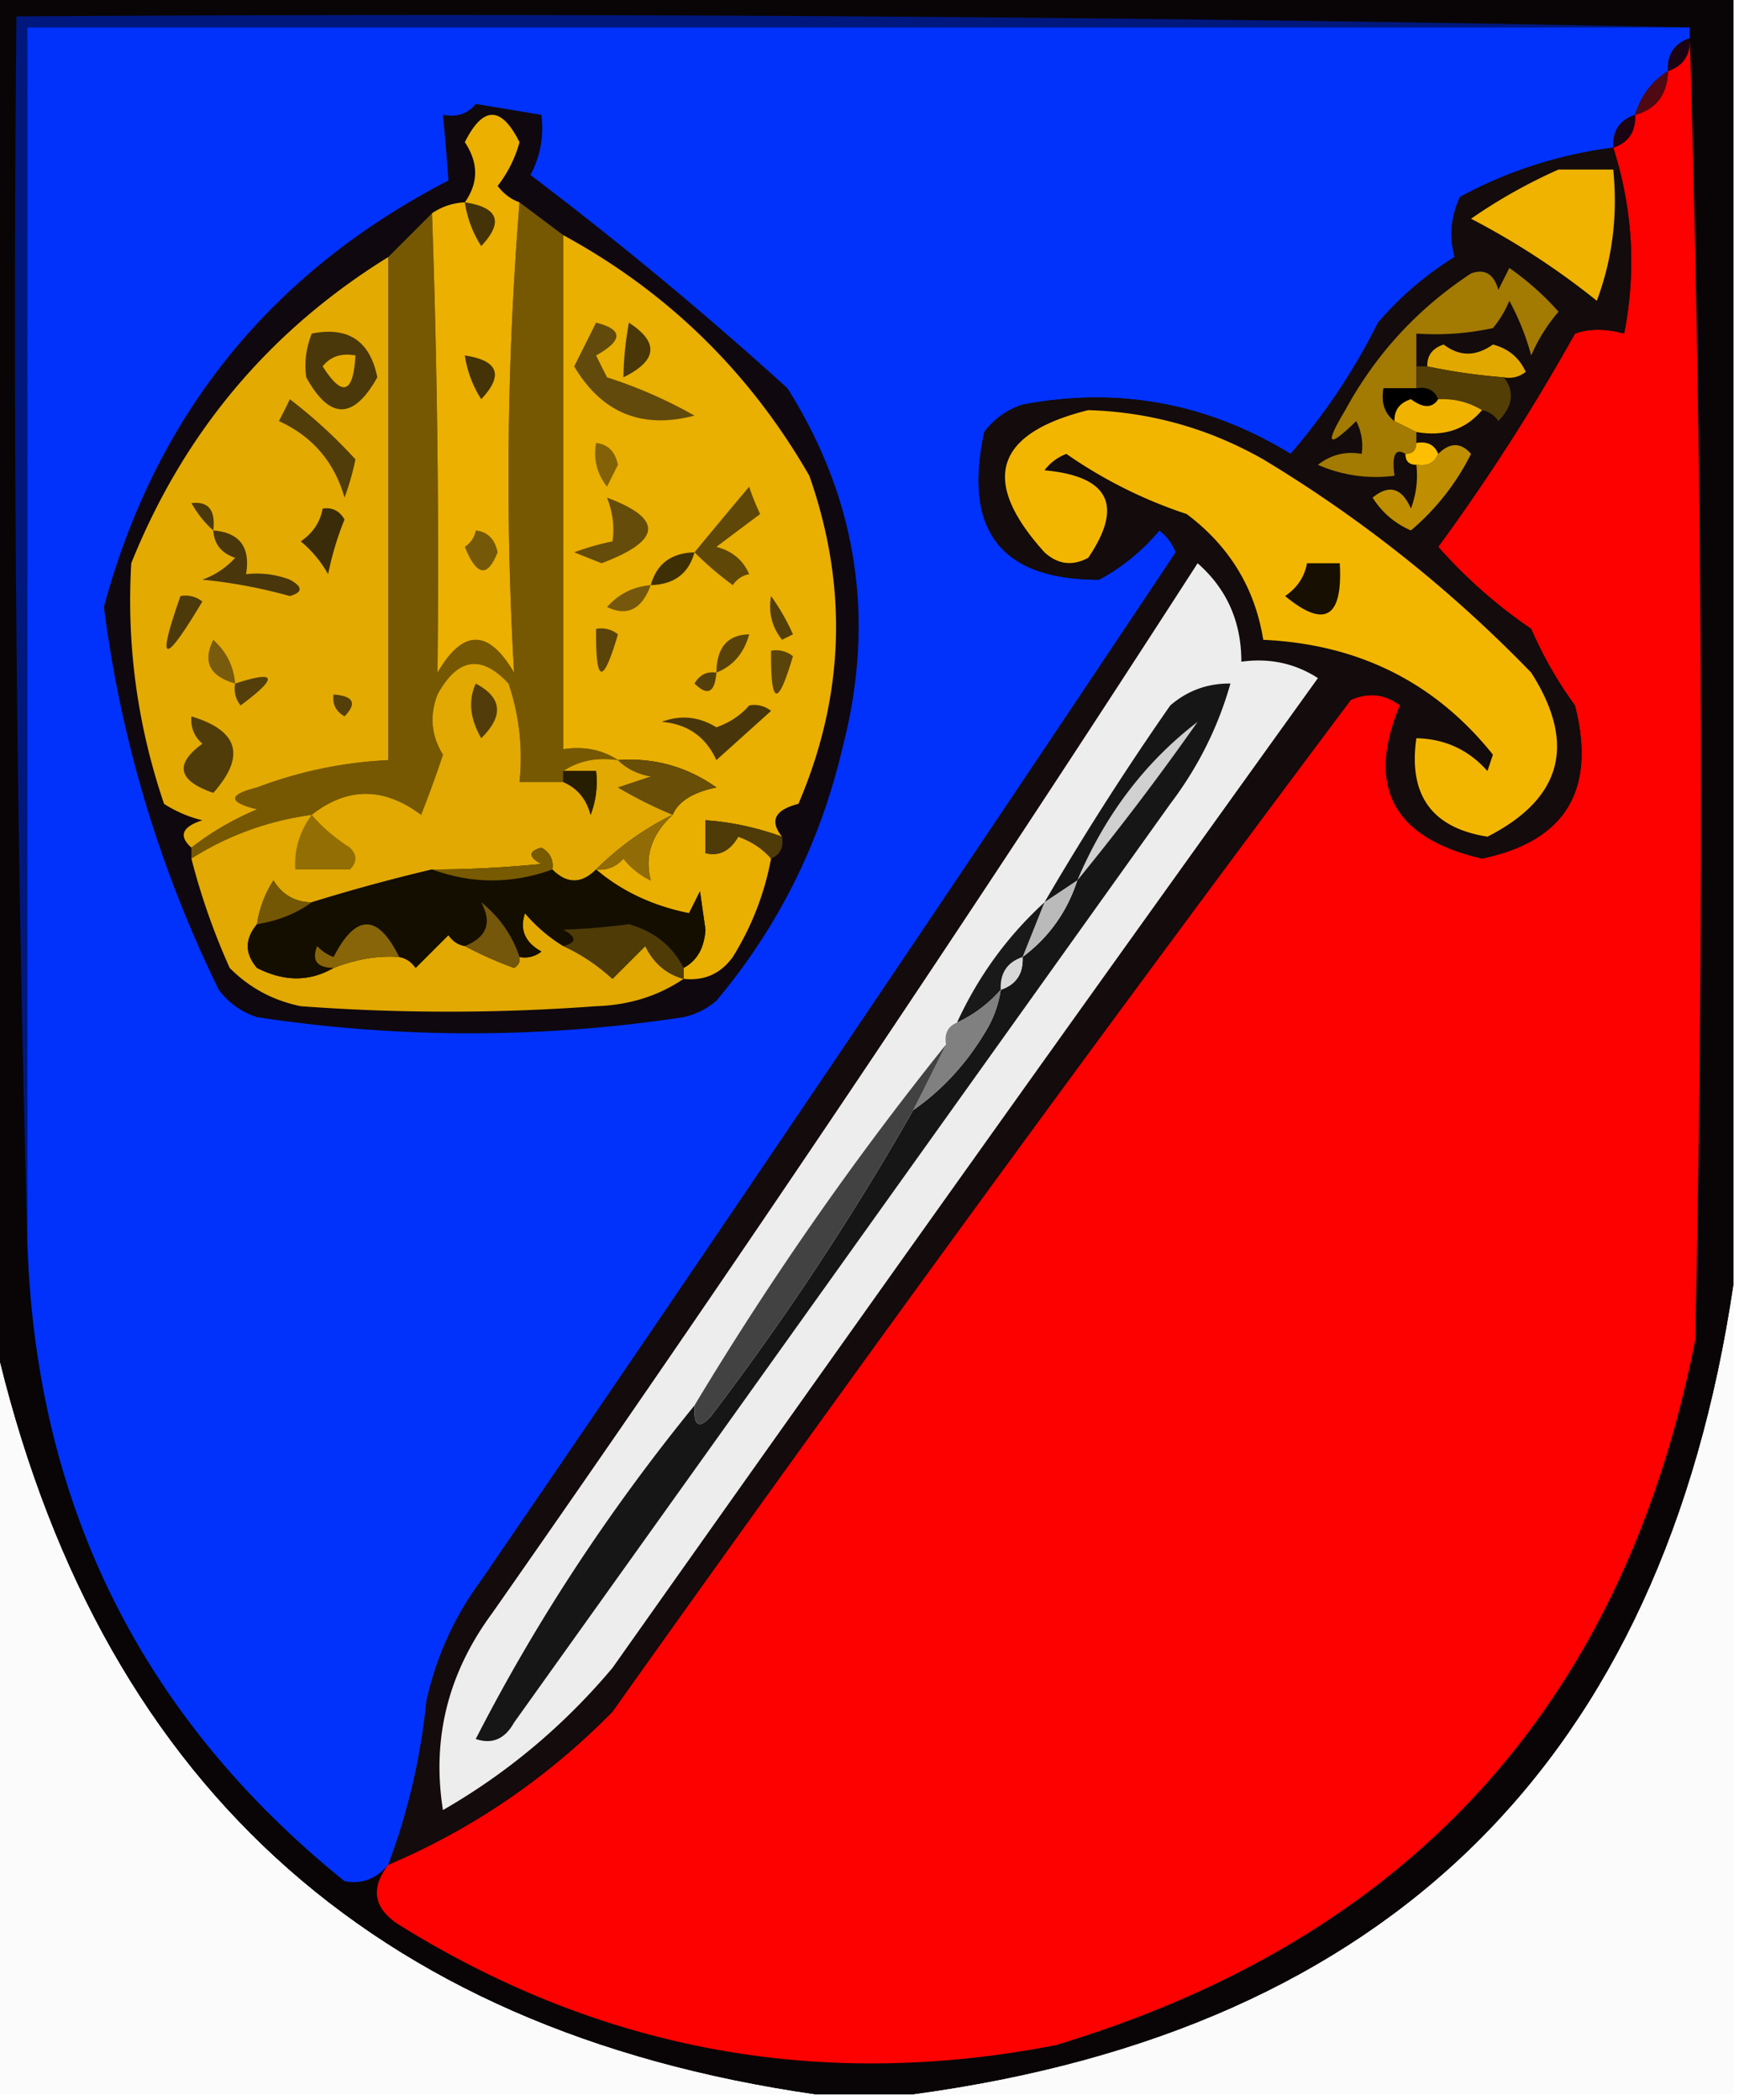 <svg xmlns="http://www.w3.org/2000/svg" width="159" height="192" style="shape-rendering:geometricPrecision;text-rendering:geometricPrecision;image-rendering:optimizeQuality;fill-rule:evenodd;clip-rule:evenodd"><path style="opacity:1" fill="#090506" d="M-.5-.5h159v118c-6.462 43.463-31.462 68.129-75 74h-9c-40.758-5.878-65.758-28.878-75-69V-.5z"/><path style="opacity:1" fill="#00187e" d="M154.5 2.5H2.5v111a3136.587 3136.587 0 0 1-1-112c51.739-.333 102.738 0 153 1z"/><path style="opacity:1" fill="#0032fc" d="M154.5 2.5v1c-1.406.473-2.073 1.473-2 3-1.474.936-2.474 2.27-3 4-1.406.473-2.073 1.473-2 3a40.019 40.019 0 0 0-14 4.5c-.843 1.787-1.01 3.62-.5 5.5a29.94 29.94 0 0 0-7 6 57.662 57.662 0 0 1-8 12c-7.629-4.66-15.796-6.16-24.5-4.5a6.975 6.975 0 0 0-3.5 2.5c-1.968 9.012 1.532 13.512 10.5 13.5a18.78 18.78 0 0 0 5.5-4.5 4.458 4.458 0 0 1 1.5 2 8989.242 8989.242 0 0 1-63.5 94c-2.434 3.295-4.1 6.962-5 11-.534 5.238-1.7 10.238-3.5 15-1.101 1.3-2.434 1.8-4 1.5-18.582-14.998-28.249-34.498-29-58.5V2.5h152z"/><path style="opacity:1" fill="#fd0000" d="M154.5 3.5a2363.644 2363.644 0 0 1 .5 119c-6.536 33.225-26.036 54.725-58.5 64.5-21.481 4.17-41.481.503-60-11-2.33-1.488-2.664-3.321-1-5.5 7.724-3.285 14.558-7.952 20.5-14A4574.098 4574.098 0 0 1 123.5 64c1.612-.72 3.112-.554 4.5.5-3.109 7.444-.609 12.11 7.5 14 7.637-1.59 10.471-6.258 8.5-14a36.168 36.168 0 0 1-4-7 45.255 45.255 0 0 1-8.5-7.5A187.669 187.669 0 0 0 144 30.5c1.299-.466 2.799-.466 4.5 0 1.116-5.754.782-11.42-1-17 1.406-.473 2.073-1.473 2-3 1.946-.535 2.946-1.868 3-4 1.406-.473 2.073-1.473 2-3z"/><path style="opacity:1" fill="#1a0413" d="M154.5 3.5c.073 1.527-.594 2.527-2 3-.073-1.527.594-2.527 2-3z"/><path style="opacity:1" fill="#4e0912" d="M152.5 6.5c-.054 2.132-1.054 3.465-3 4 .526-1.73 1.526-3.064 3-4z"/><path style="opacity:1" fill="#0f080f" d="m43.5 9.5 6 1c.24 1.967-.094 3.8-1 5.5A344.014 344.014 0 0 1 72 35.5c6.425 10.207 8.091 21.207 5 33-2.035 8.629-5.868 16.295-11.5 23a6.807 6.807 0 0 1-3 1.5 129.425 129.425 0 0 1-39 0 6.975 6.975 0 0 1-3.5-2.5c-5.427-11.112-8.927-22.778-10.5-35 4.739-17.58 15.239-30.58 31.5-39a237.903 237.903 0 0 0-.5-6c1.291.237 2.291-.096 3-1z"/><path style="opacity:1" fill="#1a0413" d="M149.5 10.5c.073 1.527-.594 2.527-2 3-.073-1.527.594-2.527 2-3z"/><path style="opacity:1" fill="#765802" d="m47.5 18.5 4 3v47c1.915-.284 3.581.049 5 1-1.915-.284-3.581.049-5 1v1h-4a21.12 21.12 0 0 0-1-9c-2.498-2.691-4.665-2.358-6.5 1-.743 1.94-.576 3.774.5 5.5a99.82 99.82 0 0 1-2 5.5c-3.41-2.552-6.744-2.552-10 0-4 .554-7.666 1.888-11 4v-1c1.773-1.392 3.773-2.559 6-3.5-2.667-.667-2.667-1.333 0-2a38.885 38.885 0 0 1 12-2.5v-46l4-4c.488 14.033.655 28.033.5 42 2.333-4 4.667-4 7 0a314.806 314.806 0 0 1 .5-43z"/><path style="opacity:1" fill="#e9af01" d="M51.5 21.5c9.552 5.2 17.052 12.534 22.5 22 3.56 10.142 3.228 20.142-1 30-2.158.55-2.658 1.55-1.5 3-2.336-.843-4.67-1.343-7-1.5v3c1.243.311 2.243-.189 3-1.5 1.239.442 2.239 1.11 3 2a25.936 25.936 0 0 1-3.5 9c-1.11 1.537-2.61 2.204-4.5 2v-1c1.225-.652 1.892-1.819 2-3.5l-.5-3.5-1 2c-3.325-.674-6.159-2.007-8.5-4 .996.086 1.83-.248 2.5-1a7.253 7.253 0 0 0 2.5 2c-.59-2.212.077-4.212 2-6 .525-1.228 1.858-2.062 4-2.5-2.706-1.908-5.706-2.741-9-2.5-1.419-.951-3.085-1.284-5-1v-47z"/><path style="opacity:1" fill="#e3aa02" d="M35.5 23.5v46a38.885 38.885 0 0 0-12 2.5c-2.667.667-2.667 1.333 0 2-2.227.941-4.227 2.108-6 3.5-1.192-1.066-.859-1.9 1-2.5a11.362 11.362 0 0 1-3.5-1.5c-2.435-7.167-3.435-14.5-3-22 4.792-11.935 12.625-21.268 23.5-28z"/><path style="opacity:1" fill="#ebb000" d="M47.5 18.5a314.806 314.806 0 0 0-.5 43c-2.333-4-4.667-4-7 0a916.463 916.463 0 0 0-.5-42 5.728 5.728 0 0 1 3-1c1.255-1.78 1.255-3.613 0-5.5 1.667-3.333 3.333-3.333 5 0a11.292 11.292 0 0 1-2 4c.544.717 1.21 1.217 2 1.5z"/><path style="opacity:1" fill="#443309" d="M42.5 18.5c3.069.463 3.569 1.796 1.5 4a10.123 10.123 0 0 1-1.5-4z"/><path style="opacity:1" fill="#4b380a" d="M28.5 30.5c3.333-.667 5.333.667 6 4-2.186 3.898-4.352 3.898-6.5 0-.195-1.32-.028-2.653.5-4z"/><path style="opacity:1" fill="#e6ac00" d="M29.5 33.5c.709-.904 1.709-1.237 3-1-.194 3.505-1.194 3.838-3 1z"/><path style="opacity:1" fill="#443306" d="M42.5 32.5c3.069.463 3.569 1.796 1.5 4a10.123 10.123 0 0 1-1.5-4z"/><path style="opacity:1" fill="#493707" d="M57.5 29.5c2.78 1.802 2.612 3.469-.5 5 .019-1.608.185-3.274.5-5z"/><path style="opacity:1" fill="#130b0c" d="M147.5 13.5c1.782 5.58 2.116 11.246 1 17-1.701-.466-3.201-.466-4.5 0A187.669 187.669 0 0 1 131.5 50a45.255 45.255 0 0 0 8.5 7.5 36.168 36.168 0 0 0 4 7c1.971 7.742-.863 12.41-8.5 14-8.109-1.89-10.609-6.556-7.5-14-1.388-1.054-2.888-1.22-4.5-.5A4574.098 4574.098 0 0 0 56 156.5c-5.942 6.048-12.776 10.715-20.5 14 1.8-4.762 2.966-9.762 3.5-15 .9-4.038 2.566-7.705 5-11a8989.242 8989.242 0 0 0 63.5-94 4.458 4.458 0 0 0-1.5-2 18.78 18.78 0 0 1-5.5 4.5c-8.968.012-12.468-4.488-10.5-13.5a6.975 6.975 0 0 1 3.5-2.5c8.704-1.66 16.871-.16 24.5 4.5a57.662 57.662 0 0 0 8-12 29.94 29.94 0 0 1 7-6c-.51-1.88-.343-3.713.5-5.5a40.019 40.019 0 0 1 14-4.5z"/><path style="opacity:1" fill="#e1a800" d="M137.5 34.5a53.682 53.682 0 0 1-7-1c-.03-.997.47-1.664 1.5-2 1.44 1.107 2.94 1.107 4.5 0 1.41.368 2.41 1.201 3 2.5a2.427 2.427 0 0 1-2 .5z"/><path style="opacity:1" fill="#a37a02" d="M129.5 33.5v2h-3c-.237 1.291.096 2.291 1 3l2 1v1c0 .667-.333 1-1 1-.92-.567-1.254.1-1 2a13.118 13.118 0 0 1-7-1c1.189-.929 2.522-1.262 4-1a4.934 4.934 0 0 0-.5-3c-2.589 2.535-2.922 2.202-1-1 2.778-5.112 6.611-9.279 11.5-12.5 1.244-.456 2.077.044 2.5 1.5l1-2a25.501 25.501 0 0 1 4.5 4 15.645 15.645 0 0 0-2.5 4 22.973 22.973 0 0 0-2-5 9.457 9.457 0 0 1-1.5 2.5c-2.31.497-4.643.663-7 .5v3z"/><path style="opacity:1" fill="#efb300" d="M142.5 15.5h5c.424 4.203-.076 8.203-1.5 12a69.595 69.595 0 0 0-11.5-7.5 48.484 48.484 0 0 1 8-4.5z"/><path style="opacity:1" d="M129.5 35.5c.992-.172 1.658.162 2 1-.536.835-1.369.835-2.5 0-1.03.336-1.53 1.003-1.5 2-.904-.709-1.237-1.709-1-3h3z"/><path style="opacity:1" fill="#533e05" d="M129.5 33.5h1c2.391.498 4.724.832 7 1 1.001 1.289.834 2.622-.5 4-.383-.556-.883-.89-1.5-1-1.208-.734-2.541-1.067-4-1-.342-.838-1.008-1.172-2-1v-2z"/><path style="opacity:1" fill="#624a0c" d="M54.5 29.5c2.477.62 2.477 1.62 0 3l1 2a42.549 42.549 0 0 1 8 3.5c-4.807 1.262-8.474-.238-11-4.5l2-4z"/><path style="opacity:1" fill="#f0b400" d="M131.5 36.5c1.459-.067 2.792.266 4 1-1.49 1.78-3.49 2.447-6 2l-2-1c-.03-.997.47-1.664 1.5-2 1.131.835 1.964.835 2.5 0z"/><path style="opacity:1" fill="#f3b600" d="M99.5 37.5c5.689.173 11.023 1.673 16 4.5A120.878 120.878 0 0 1 140 61.5c4.16 6.515 2.826 11.515-4 15-5.078-.803-7.244-3.803-6.5-9 2.599.05 4.766 1.05 6.5 3l.5-1.5c-5.279-6.6-12.279-10.1-21-10.5-.755-4.727-3.088-8.56-7-11.5a42.494 42.494 0 0 1-11-5.5 4.452 4.452 0 0 0-2 1.5c5.908.546 7.241 3.213 4 8-1.444.78-2.777.614-4-.5-5.902-6.533-4.569-10.867 4-13z"/><path style="opacity:1" fill="#513d09" d="M26.5 36.5a45.65 45.65 0 0 1 6 5.5 23.615 23.615 0 0 1-1 3.5c-.928-3.26-2.928-5.594-6-7 .363-.684.696-1.35 1-2z"/><path style="opacity:1" fill="#febf00" d="M129.5 40.5c.992-.172 1.658.162 2 1-.342.838-1.008 1.172-2 1-.667 0-1-.333-1-1 .667 0 1-.333 1-1z"/><path style="opacity:1" fill="#836207" d="M54.5 40.5c1.086.12 1.753.787 2 2l-1 2c-.929-1.189-1.262-2.522-1-4z"/><path style="opacity:1" fill="#bf8f01" d="M129.5 42.5c.992.172 1.658-.162 2-1 1.075-1.062 2.075-1.062 3 0a22.108 22.108 0 0 1-5.5 7c-1.487-.655-2.653-1.655-3.5-3 1.507-1.239 2.674-.905 3.5 1a8.43 8.43 0 0 0 .5-4z"/><path style="opacity:1" fill="#4c390b" d="M19.5 48.5c-.767-.672-1.434-1.505-2-2.5 1.561-.188 2.228.645 2 2.5z"/><path style="opacity:1" fill="#664c0a" d="M55.5 45.5c5.173 1.93 5.006 3.93-.5 6l-2.5-1a23.615 23.615 0 0 1 3.5-1c.195-1.32.028-2.653-.5-4z"/><path style="opacity:1" fill="#3a2c08" d="M29.5 46.5c.876-.13 1.543.203 2 1a28.04 28.04 0 0 0-1.5 5 10.76 10.76 0 0 0-2.5-3c1.112-.765 1.779-1.765 2-3z"/><path style="opacity:1" fill="#765908" d="M43.5 48.5c1.086.12 1.753.787 2 2-.925 2.35-1.925 2.183-3-.5.556-.383.89-.883 1-1.5z"/><path style="opacity:1" fill="#5f4708" d="M68.5 52.5c-.617.11-1.117.444-1.5 1a30.638 30.638 0 0 1-3.5-3 574.782 574.782 0 0 1 5-6c.237.747.57 1.58 1 2.5l-4 3c1.442.377 2.442 1.21 3 2.5z"/><path style="opacity:1" fill="#3f2f04" d="M63.5 50.5c-.535 1.946-1.868 2.946-4 3 .535-1.946 1.868-2.946 4-3z"/><path style="opacity:1" fill="#171002" d="M119.5 51.5h3c.287 4.995-1.38 5.995-5 3 1.112-.765 1.779-1.765 2-3z"/><path style="opacity:1" fill="#49370b" d="M19.5 48.5c2.412.194 3.412 1.527 3 4a8.434 8.434 0 0 1 4 .5c1.196.654 1.196 1.154 0 1.5a46.65 46.65 0 0 0-8-1.5 7.291 7.291 0 0 0 3-2c-1.256-.417-1.923-1.25-2-2.5z"/><path style="opacity:1" fill="#3e2f00" d="M68.5 52.5c1.333 0 2 .667 2 2 0-1.333-.667-2-2-2z"/><path style="opacity:1" fill="#ededed" d="M109.5 51.5c2.665 2.336 3.998 5.336 4 9 2.573-.352 4.906.148 7 1.5A13624.671 13624.671 0 0 0 56 152.5c-4.435 5.274-9.602 9.607-15.5 13-1.035-6.529.465-12.529 4.5-18a3065.23 3065.23 0 0 0 64.5-96z"/><path style="opacity:1" fill="#76580d" d="M59.5 53.5c-.822 2.228-2.155 2.895-4 2 1.077-1.205 2.41-1.872 4-2z"/><path style="opacity:1" fill="#4d3a0b" d="M16.5 54.5a2.428 2.428 0 0 1 2 .5c-3.544 5.94-4.21 5.773-2-.5z"/><path style="opacity:1" fill="#543f0a" d="M70.5 54.5a19.606 19.606 0 0 1 2 3.5l-1 .5c-.929-1.189-1.262-2.522-1-4z"/><path style="opacity:1" fill="#5b4409" d="M54.5 57.5a2.428 2.428 0 0 1 2 .5c-1.382 4.706-2.049 4.539-2-.5z"/><path style="opacity:1" fill="#59420a" d="M65.5 61.5c.022-2.3 1.022-3.467 3-3.5-.474 1.729-1.474 2.895-3 3.5z"/><path style="opacity:1" fill="#795b0d" d="M21.5 62.5c-2.332-.662-3-1.995-2-4 1.205 1.077 1.872 2.41 2 4z"/><path style="opacity:1" fill="#5b4409" d="M70.5 59.5a2.428 2.428 0 0 1 2 .5c-1.382 4.706-2.049 4.539-2-.5z"/><path style="opacity:1" fill="#543f0a" d="M21.5 62.5c3.807-1.243 3.974-.576.5 2a2.428 2.428 0 0 1-.5-2zM65.5 61.5c-.14 1.837-.806 2.17-2 1 .457-.797 1.124-1.13 2-1z"/><path style="opacity:1" fill="#161616" d="M63.5 128.5c-.107 1.879.393 2.212 1.5 1a254.045 254.045 0 0 0 18.5-28c2.598-1.804 4.765-4.138 6.5-7a10.123 10.123 0 0 0 1.5-4c1.406-.473 2.073-1.473 2-3 2.4-1.796 4.067-4.13 5-7l-3 2a263.188 263.188 0 0 1 11.5-18c1.584-1.361 3.418-2.028 5.5-2-1.121 3.974-2.954 7.64-5.5 11l-60 84c-.837 1.507-2.004 2.007-3.5 1.5 5.433-10.622 12.1-20.789 20-30.5z"/><path style="opacity:1" fill="#543f0a" d="M30.5 63.5c1.837.14 2.17.806 1 2-.797-.457-1.13-1.124-1-2z"/><path style="opacity:1" fill="#48360a" d="M68.5 64.5a2.428 2.428 0 0 1 2 .5l-5 4.5c-.972-2.136-2.64-3.303-5-3.5 1.735-.651 3.402-.485 5 .5 1.239-.442 2.239-1.11 3-2z"/><path style="opacity:1" fill="#503c09" d="M17.5 65.5c4.324 1.304 4.99 3.637 2 7-3.236-1.122-3.57-2.622-1-4.5-.752-.67-1.086-1.504-1-2.5z"/><path style="opacity:1" fill="#684e06" d="M56.5 69.5c3.294-.241 6.294.592 9 2.5-2.142.438-3.475 1.272-4 2.5a39.419 39.419 0 0 1-5-2.5l3-1c-1.237-.232-2.237-.732-3-1.5z"/><path style="opacity:1" fill="#d0d0d0" d="M98.5 80.5c2.531-5.988 6.198-10.822 11-14.5a250.763 250.763 0 0 1-11 14.5z"/><path style="opacity:1" fill="#4f3b08" d="M71.5 76.5c.172.992-.162 1.658-1 2-.761-.89-1.761-1.558-3-2-.757 1.311-1.757 1.811-3 1.5v-3c2.33.157 4.664.657 7 1.5z"/><path style="opacity:1" fill="#e1a901" d="M51.5 71.5c1.29.558 2.123 1.558 2.5 3a8.434 8.434 0 0 0 .5-4h-3c1.419-.951 3.085-1.284 5-1 .763.768 1.763 1.268 3 1.5l-3 1a39.419 39.419 0 0 0 5 2.5 26.156 26.156 0 0 0-7 5c-1.333 1.333-2.667 1.333-4 0 .13-.876-.203-1.543-1-2-1.196.346-1.196.846 0 1.5-3.63.344-6.964.51-10 .5-3.694.873-7.36 1.873-11 3-1.517-.01-2.684-.677-3.5-2a10.123 10.123 0 0 0-1.5 4c-1.126 1.358-1.126 2.692 0 4 2.472 1.266 4.806 1.266 7 0 2.114-.82 4.114-1.153 6-1 .617.11 1.117.444 1.5 1l3-3c.383.556.883.89 1.5 1a36.213 36.213 0 0 0 4.5 2c.399-.228.565-.562.5-1a2.428 2.428 0 0 0 2-.5c-1.507-.837-2.007-2.004-1.5-3.5a14.692 14.692 0 0 0 3.5 3c1.591.719 3.091 1.719 4.5 3l3-3c.759 1.563 1.926 2.563 3.5 3-2.31 1.568-4.978 2.402-8 2.5-9 .667-18 .667-27 0-2.534-.516-4.7-1.683-6.5-3.5a61.522 61.522 0 0 1-3.5-10c3.334-2.112 7-3.446 11-4 3.256-2.552 6.59-2.552 10 0a99.82 99.82 0 0 0 2-5.5c-1.076-1.726-1.243-3.56-.5-5.5 1.835-3.358 4.002-3.691 6.5-1a21.12 21.12 0 0 1 1 9h4z"/><path style="opacity:1" fill="#271d01" d="M51.5 71.5v-1h3a8.434 8.434 0 0 1-.5 4c-.377-1.442-1.21-2.442-2.5-3z"/><path style="opacity:1" fill="#513c0a" d="M43.5 62.5c2.414 1.277 2.58 2.943.5 5-1.036-1.799-1.203-3.466-.5-5z"/><path style="opacity:1" fill="#936e05" d="M28.5 74.5c.974 1.135 2.141 2.135 3.5 3 .667.667.667 1.333 0 2h-5c-.122-1.782.378-3.448 1.5-5z"/><path style="opacity:1" fill="#916c06" d="M61.5 74.5c-1.923 1.788-2.59 3.788-2 6a7.253 7.253 0 0 1-2.5-2c-.67.752-1.504 1.086-2.5 1a26.156 26.156 0 0 1 7-5z"/><path style="opacity:1" fill="#140e01" d="M39.5 79.5c3.667 1.333 7.333 1.333 11 0 1.333 1.333 2.667 1.333 4 0 2.341 1.993 5.175 3.326 8.5 4l1-2 .5 3.5c-.108 1.681-.775 2.848-2 3.5-1.019-2.007-2.685-3.34-5-4a59.633 59.633 0 0 1-6 .5c1.238.69 1.238 1.19 0 1.5a14.692 14.692 0 0 1-3.5-3c-.507 1.496-.007 2.663 1.5 3.5a2.428 2.428 0 0 1-2 .5c-.664-1.987-1.83-3.654-3.5-5 1.008 1.866.508 3.2-1.5 4-.617-.11-1.117-.444-1.5-1l-3 3c-.383-.556-.883-.89-1.5-1-1.96-3.974-3.96-3.974-6 0a3.646 3.646 0 0 1-1.5-1c-.528 1.316-.028 1.983 1.5 2-2.194 1.266-4.528 1.266-7 0-1.126-1.308-1.126-2.642 0-4 1.903-.296 3.57-.963 5-2a166.629 166.629 0 0 1 11-3z"/><path style="opacity:1" fill="#785a01" d="M50.5 79.5c-3.667 1.333-7.333 1.333-11 0 3.036.01 6.37-.156 10-.5-1.196-.654-1.196-1.154 0-1.5.797.457 1.13 1.124 1 2z"/><path style="opacity:1" fill="#745705" d="M28.5 82.5c-1.43 1.037-3.097 1.704-5 2a10.123 10.123 0 0 1 1.5-4c.816 1.323 1.983 1.99 3.5 2z"/><path style="opacity:1" fill="#74570a" d="M47.5 87.5c.065.438-.101.772-.5 1a36.213 36.213 0 0 1-4.5-2c2.008-.8 2.508-2.134 1.5-4 1.67 1.346 2.836 3.013 3.5 5z"/><path style="opacity:1" fill="#bababa" d="M98.5 80.5c-.933 2.87-2.6 5.204-5 7l2-5 3-2z"/><path style="opacity:1" fill="#4f3b06" d="M62.5 88.5v1c-1.574-.437-2.741-1.437-3.5-3l-3 3c-1.409-1.281-2.909-2.281-4.5-3 1.238-.31 1.238-.81 0-1.5a59.633 59.633 0 0 0 6-.5c2.315.66 3.981 1.993 5 4z"/><path style="opacity:1" fill="#876508" d="M36.5 87.5c-1.886-.153-3.886.18-6 1-1.528-.017-2.028-.684-1.5-2 .414.457.914.79 1.5 1 2.04-3.974 4.04-3.974 6 0z"/><path style="opacity:1" fill="#d8d8d8" d="M93.5 87.5c.073 1.527-.594 2.527-2 3-.073-1.527.594-2.527 2-3z"/><path style="opacity:1" fill="#191919" d="m95.5 82.5-2 5c-1.406.473-2.073 1.473-2 3a12.066 12.066 0 0 1-4 3c1.945-4.236 4.612-7.903 8-11z"/><path style="opacity:1" fill="gray" d="M91.5 90.5a10.123 10.123 0 0 1-1.5 4c-1.735 2.862-3.902 5.196-6.5 7 1.03-2.017 2.03-4.017 3-6-.172-.992.162-1.658 1-2a12.066 12.066 0 0 0 4-3z"/><path style="opacity:1" fill="#424242" d="M86.5 95.5c-.97 1.983-1.97 3.983-3 6a254.045 254.045 0 0 1-18.5 28c-1.107 1.212-1.607.879-1.5-1a297.234 297.234 0 0 1 23-33z"/><path style="opacity:1" fill="#fbfbfb" d="M-.5 122.5c9.242 40.122 34.242 63.122 75 69h-75v-69zM158.5 117.5v74h-75c43.538-5.871 68.538-30.537 75-74z"/></svg>
